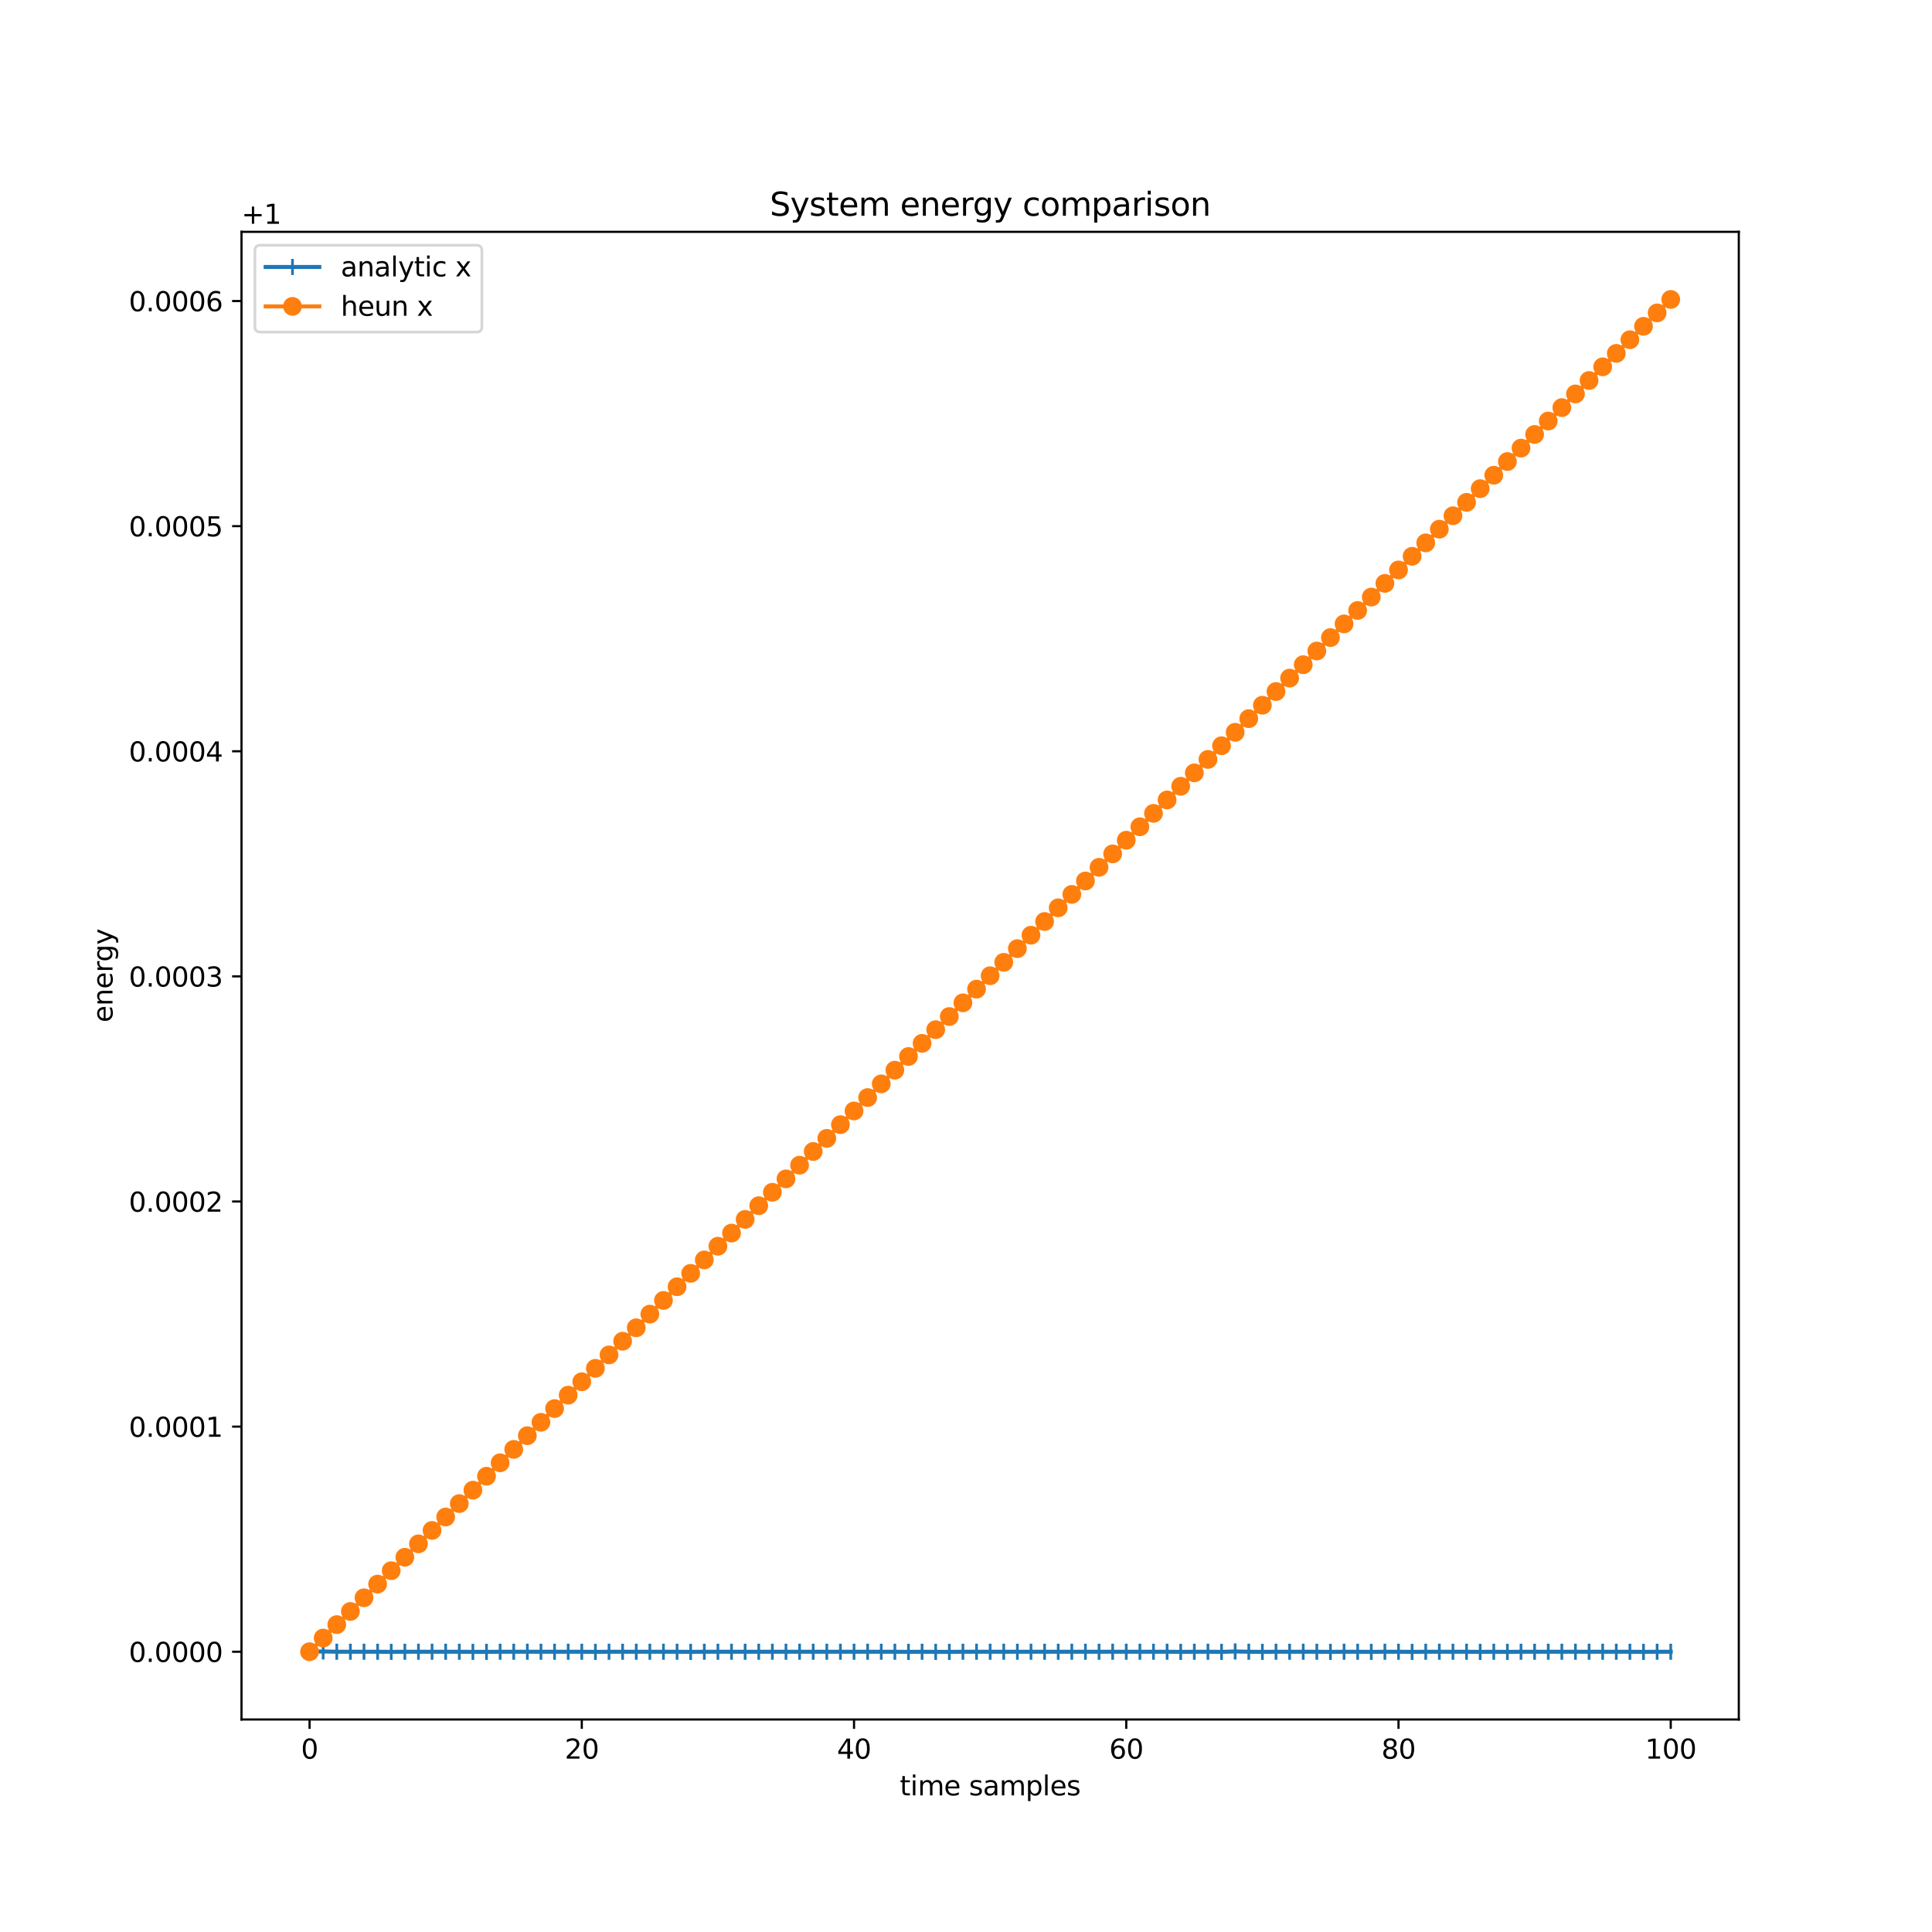 <?xml version="1.0" encoding="utf-8" standalone="no"?>
<!DOCTYPE svg PUBLIC "-//W3C//DTD SVG 1.1//EN"
  "http://www.w3.org/Graphics/SVG/1.1/DTD/svg11.dtd">
<svg xmlns:xlink="http://www.w3.org/1999/xlink" width="720pt" height="720pt" viewBox="0 0 720 720" xmlns="http://www.w3.org/2000/svg" version="1.1">
 <defs>
  <style type="text/css">*{stroke-linejoin: round; stroke-linecap: butt}</style>
 </defs>
 <g id="figure_1">
  <g id="patch_1">
   <path d="M 0 720 
L 720 720 
L 720 0 
L 0 0 
z
" style="fill: #ffffff"/>
  </g>
  <g id="axes_1">
   <g id="patch_2">
    <path d="M 90 640.8 
L 648 640.8 
L 648 86.4 
L 90 86.4 
z
" style="fill: #ffffff"/>
   </g>
   <g id="matplotlib.axis_1">
    <g id="xtick_1">
     <g id="line2d_1">
      <defs>
       <path id="m140a89abcf" d="M 0 0 
L 0 3.5 
" style="stroke: #000000; stroke-width: 0.8"/>
      </defs>
      <g>
       <use xlink:href="#m140a89abcf" x="115.364" y="640.8" style="stroke: #000000; stroke-width: 0.8"/>
      </g>
     </g>
     <g id="text_1">
      <!-- 0 -->
      <g transform="translate(112.182 655.398) scale(0.1 -0.1)">
       <defs>
        <path id="DejaVuSans-30" d="M 2034 4250 
Q 1547 4250 1301 3770 
Q 1056 3291 1056 2328 
Q 1056 1369 1301 889 
Q 1547 409 2034 409 
Q 2525 409 2770 889 
Q 3016 1369 3016 2328 
Q 3016 3291 2770 3770 
Q 2525 4250 2034 4250 
z
M 2034 4750 
Q 2819 4750 3233 4129 
Q 3647 3509 3647 2328 
Q 3647 1150 3233 529 
Q 2819 -91 2034 -91 
Q 1250 -91 836 529 
Q 422 1150 422 2328 
Q 422 3509 836 4129 
Q 1250 4750 2034 4750 
z
" transform="scale(0.016)"/>
       </defs>
       <use xlink:href="#DejaVuSans-30"/>
      </g>
     </g>
    </g>
    <g id="xtick_2">
     <g id="line2d_2">
      <g>
       <use xlink:href="#m140a89abcf" x="216.818" y="640.8" style="stroke: #000000; stroke-width: 0.8"/>
      </g>
     </g>
     <g id="text_2">
      <!-- 20 -->
      <g transform="translate(210.456 655.398) scale(0.1 -0.1)">
       <defs>
        <path id="DejaVuSans-32" d="M 1228 531 
L 3431 531 
L 3431 0 
L 469 0 
L 469 531 
Q 828 903 1448 1529 
Q 2069 2156 2228 2338 
Q 2531 2678 2651 2914 
Q 2772 3150 2772 3378 
Q 2772 3750 2511 3984 
Q 2250 4219 1831 4219 
Q 1534 4219 1204 4116 
Q 875 4013 500 3803 
L 500 4441 
Q 881 4594 1212 4672 
Q 1544 4750 1819 4750 
Q 2544 4750 2975 4387 
Q 3406 4025 3406 3419 
Q 3406 3131 3298 2873 
Q 3191 2616 2906 2266 
Q 2828 2175 2409 1742 
Q 1991 1309 1228 531 
z
" transform="scale(0.016)"/>
       </defs>
       <use xlink:href="#DejaVuSans-32"/>
       <use xlink:href="#DejaVuSans-30" x="63.623"/>
      </g>
     </g>
    </g>
    <g id="xtick_3">
     <g id="line2d_3">
      <g>
       <use xlink:href="#m140a89abcf" x="318.273" y="640.8" style="stroke: #000000; stroke-width: 0.8"/>
      </g>
     </g>
     <g id="text_3">
      <!-- 40 -->
      <g transform="translate(311.91 655.398) scale(0.1 -0.1)">
       <defs>
        <path id="DejaVuSans-34" d="M 2419 4116 
L 825 1625 
L 2419 1625 
L 2419 4116 
z
M 2253 4666 
L 3047 4666 
L 3047 1625 
L 3713 1625 
L 3713 1100 
L 3047 1100 
L 3047 0 
L 2419 0 
L 2419 1100 
L 313 1100 
L 313 1709 
L 2253 4666 
z
" transform="scale(0.016)"/>
       </defs>
       <use xlink:href="#DejaVuSans-34"/>
       <use xlink:href="#DejaVuSans-30" x="63.623"/>
      </g>
     </g>
    </g>
    <g id="xtick_4">
     <g id="line2d_4">
      <g>
       <use xlink:href="#m140a89abcf" x="419.727" y="640.8" style="stroke: #000000; stroke-width: 0.8"/>
      </g>
     </g>
     <g id="text_4">
      <!-- 60 -->
      <g transform="translate(413.365 655.398) scale(0.1 -0.1)">
       <defs>
        <path id="DejaVuSans-36" d="M 2113 2584 
Q 1688 2584 1439 2293 
Q 1191 2003 1191 1497 
Q 1191 994 1439 701 
Q 1688 409 2113 409 
Q 2538 409 2786 701 
Q 3034 994 3034 1497 
Q 3034 2003 2786 2293 
Q 2538 2584 2113 2584 
z
M 3366 4563 
L 3366 3988 
Q 3128 4100 2886 4159 
Q 2644 4219 2406 4219 
Q 1781 4219 1451 3797 
Q 1122 3375 1075 2522 
Q 1259 2794 1537 2939 
Q 1816 3084 2150 3084 
Q 2853 3084 3261 2657 
Q 3669 2231 3669 1497 
Q 3669 778 3244 343 
Q 2819 -91 2113 -91 
Q 1303 -91 875 529 
Q 447 1150 447 2328 
Q 447 3434 972 4092 
Q 1497 4750 2381 4750 
Q 2619 4750 2861 4703 
Q 3103 4656 3366 4563 
z
" transform="scale(0.016)"/>
       </defs>
       <use xlink:href="#DejaVuSans-36"/>
       <use xlink:href="#DejaVuSans-30" x="63.623"/>
      </g>
     </g>
    </g>
    <g id="xtick_5">
     <g id="line2d_5">
      <g>
       <use xlink:href="#m140a89abcf" x="521.182" y="640.8" style="stroke: #000000; stroke-width: 0.8"/>
      </g>
     </g>
     <g id="text_5">
      <!-- 80 -->
      <g transform="translate(514.819 655.398) scale(0.1 -0.1)">
       <defs>
        <path id="DejaVuSans-38" d="M 2034 2216 
Q 1584 2216 1326 1975 
Q 1069 1734 1069 1313 
Q 1069 891 1326 650 
Q 1584 409 2034 409 
Q 2484 409 2743 651 
Q 3003 894 3003 1313 
Q 3003 1734 2745 1975 
Q 2488 2216 2034 2216 
z
M 1403 2484 
Q 997 2584 770 2862 
Q 544 3141 544 3541 
Q 544 4100 942 4425 
Q 1341 4750 2034 4750 
Q 2731 4750 3128 4425 
Q 3525 4100 3525 3541 
Q 3525 3141 3298 2862 
Q 3072 2584 2669 2484 
Q 3125 2378 3379 2068 
Q 3634 1759 3634 1313 
Q 3634 634 3220 271 
Q 2806 -91 2034 -91 
Q 1263 -91 848 271 
Q 434 634 434 1313 
Q 434 1759 690 2068 
Q 947 2378 1403 2484 
z
M 1172 3481 
Q 1172 3119 1398 2916 
Q 1625 2713 2034 2713 
Q 2441 2713 2670 2916 
Q 2900 3119 2900 3481 
Q 2900 3844 2670 4047 
Q 2441 4250 2034 4250 
Q 1625 4250 1398 4047 
Q 1172 3844 1172 3481 
z
" transform="scale(0.016)"/>
       </defs>
       <use xlink:href="#DejaVuSans-38"/>
       <use xlink:href="#DejaVuSans-30" x="63.623"/>
      </g>
     </g>
    </g>
    <g id="xtick_6">
     <g id="line2d_6">
      <g>
       <use xlink:href="#m140a89abcf" x="622.636" y="640.8" style="stroke: #000000; stroke-width: 0.8"/>
      </g>
     </g>
     <g id="text_6">
      <!-- 100 -->
      <g transform="translate(613.093 655.398) scale(0.1 -0.1)">
       <defs>
        <path id="DejaVuSans-31" d="M 794 531 
L 1825 531 
L 1825 4091 
L 703 3866 
L 703 4441 
L 1819 4666 
L 2450 4666 
L 2450 531 
L 3481 531 
L 3481 0 
L 794 0 
L 794 531 
z
" transform="scale(0.016)"/>
       </defs>
       <use xlink:href="#DejaVuSans-31"/>
       <use xlink:href="#DejaVuSans-30" x="63.623"/>
       <use xlink:href="#DejaVuSans-30" x="127.246"/>
      </g>
     </g>
    </g>
    <g id="text_7">
     <!-- time samples -->
     <g transform="translate(335.331 669.077) scale(0.1 -0.1)">
      <defs>
       <path id="DejaVuSans-74" d="M 1172 4494 
L 1172 3500 
L 2356 3500 
L 2356 3053 
L 1172 3053 
L 1172 1153 
Q 1172 725 1289 603 
Q 1406 481 1766 481 
L 2356 481 
L 2356 0 
L 1766 0 
Q 1100 0 847 248 
Q 594 497 594 1153 
L 594 3053 
L 172 3053 
L 172 3500 
L 594 3500 
L 594 4494 
L 1172 4494 
z
" transform="scale(0.016)"/>
       <path id="DejaVuSans-69" d="M 603 3500 
L 1178 3500 
L 1178 0 
L 603 0 
L 603 3500 
z
M 603 4863 
L 1178 4863 
L 1178 4134 
L 603 4134 
L 603 4863 
z
" transform="scale(0.016)"/>
       <path id="DejaVuSans-6d" d="M 3328 2828 
Q 3544 3216 3844 3400 
Q 4144 3584 4550 3584 
Q 5097 3584 5394 3201 
Q 5691 2819 5691 2113 
L 5691 0 
L 5113 0 
L 5113 2094 
Q 5113 2597 4934 2840 
Q 4756 3084 4391 3084 
Q 3944 3084 3684 2787 
Q 3425 2491 3425 1978 
L 3425 0 
L 2847 0 
L 2847 2094 
Q 2847 2600 2669 2842 
Q 2491 3084 2119 3084 
Q 1678 3084 1418 2786 
Q 1159 2488 1159 1978 
L 1159 0 
L 581 0 
L 581 3500 
L 1159 3500 
L 1159 2956 
Q 1356 3278 1631 3431 
Q 1906 3584 2284 3584 
Q 2666 3584 2933 3390 
Q 3200 3197 3328 2828 
z
" transform="scale(0.016)"/>
       <path id="DejaVuSans-65" d="M 3597 1894 
L 3597 1613 
L 953 1613 
Q 991 1019 1311 708 
Q 1631 397 2203 397 
Q 2534 397 2845 478 
Q 3156 559 3463 722 
L 3463 178 
Q 3153 47 2828 -22 
Q 2503 -91 2169 -91 
Q 1331 -91 842 396 
Q 353 884 353 1716 
Q 353 2575 817 3079 
Q 1281 3584 2069 3584 
Q 2775 3584 3186 3129 
Q 3597 2675 3597 1894 
z
M 3022 2063 
Q 3016 2534 2758 2815 
Q 2500 3097 2075 3097 
Q 1594 3097 1305 2825 
Q 1016 2553 972 2059 
L 3022 2063 
z
" transform="scale(0.016)"/>
       <path id="DejaVuSans-20" transform="scale(0.016)"/>
       <path id="DejaVuSans-73" d="M 2834 3397 
L 2834 2853 
Q 2591 2978 2328 3040 
Q 2066 3103 1784 3103 
Q 1356 3103 1142 2972 
Q 928 2841 928 2578 
Q 928 2378 1081 2264 
Q 1234 2150 1697 2047 
L 1894 2003 
Q 2506 1872 2764 1633 
Q 3022 1394 3022 966 
Q 3022 478 2636 193 
Q 2250 -91 1575 -91 
Q 1294 -91 989 -36 
Q 684 19 347 128 
L 347 722 
Q 666 556 975 473 
Q 1284 391 1588 391 
Q 1994 391 2212 530 
Q 2431 669 2431 922 
Q 2431 1156 2273 1281 
Q 2116 1406 1581 1522 
L 1381 1569 
Q 847 1681 609 1914 
Q 372 2147 372 2553 
Q 372 3047 722 3315 
Q 1072 3584 1716 3584 
Q 2034 3584 2315 3537 
Q 2597 3491 2834 3397 
z
" transform="scale(0.016)"/>
       <path id="DejaVuSans-61" d="M 2194 1759 
Q 1497 1759 1228 1600 
Q 959 1441 959 1056 
Q 959 750 1161 570 
Q 1363 391 1709 391 
Q 2188 391 2477 730 
Q 2766 1069 2766 1631 
L 2766 1759 
L 2194 1759 
z
M 3341 1997 
L 3341 0 
L 2766 0 
L 2766 531 
Q 2569 213 2275 61 
Q 1981 -91 1556 -91 
Q 1019 -91 701 211 
Q 384 513 384 1019 
Q 384 1609 779 1909 
Q 1175 2209 1959 2209 
L 2766 2209 
L 2766 2266 
Q 2766 2663 2505 2880 
Q 2244 3097 1772 3097 
Q 1472 3097 1187 3025 
Q 903 2953 641 2809 
L 641 3341 
Q 956 3463 1253 3523 
Q 1550 3584 1831 3584 
Q 2591 3584 2966 3190 
Q 3341 2797 3341 1997 
z
" transform="scale(0.016)"/>
       <path id="DejaVuSans-70" d="M 1159 525 
L 1159 -1331 
L 581 -1331 
L 581 3500 
L 1159 3500 
L 1159 2969 
Q 1341 3281 1617 3432 
Q 1894 3584 2278 3584 
Q 2916 3584 3314 3078 
Q 3713 2572 3713 1747 
Q 3713 922 3314 415 
Q 2916 -91 2278 -91 
Q 1894 -91 1617 61 
Q 1341 213 1159 525 
z
M 3116 1747 
Q 3116 2381 2855 2742 
Q 2594 3103 2138 3103 
Q 1681 3103 1420 2742 
Q 1159 2381 1159 1747 
Q 1159 1113 1420 752 
Q 1681 391 2138 391 
Q 2594 391 2855 752 
Q 3116 1113 3116 1747 
z
" transform="scale(0.016)"/>
       <path id="DejaVuSans-6c" d="M 603 4863 
L 1178 4863 
L 1178 0 
L 603 0 
L 603 4863 
z
" transform="scale(0.016)"/>
      </defs>
      <use xlink:href="#DejaVuSans-74"/>
      <use xlink:href="#DejaVuSans-69" x="39.209"/>
      <use xlink:href="#DejaVuSans-6d" x="66.992"/>
      <use xlink:href="#DejaVuSans-65" x="164.404"/>
      <use xlink:href="#DejaVuSans-20" x="225.928"/>
      <use xlink:href="#DejaVuSans-73" x="257.715"/>
      <use xlink:href="#DejaVuSans-61" x="309.814"/>
      <use xlink:href="#DejaVuSans-6d" x="371.094"/>
      <use xlink:href="#DejaVuSans-70" x="468.506"/>
      <use xlink:href="#DejaVuSans-6c" x="531.982"/>
      <use xlink:href="#DejaVuSans-65" x="559.766"/>
      <use xlink:href="#DejaVuSans-73" x="621.289"/>
     </g>
    </g>
   </g>
   <g id="matplotlib.axis_2">
    <g id="ytick_1">
     <g id="line2d_7">
      <defs>
       <path id="m42c98d6fa0" d="M 0 0 
L -3.5 0 
" style="stroke: #000000; stroke-width: 0.8"/>
      </defs>
      <g>
       <use xlink:href="#m42c98d6fa0" x="90" y="615.55" style="stroke: #000000; stroke-width: 0.8"/>
      </g>
     </g>
     <g id="text_8">
      <!-- 0.0000 -->
      <g transform="translate(48.009 619.349) scale(0.1 -0.1)">
       <defs>
        <path id="DejaVuSans-2e" d="M 684 794 
L 1344 794 
L 1344 0 
L 684 0 
L 684 794 
z
" transform="scale(0.016)"/>
       </defs>
       <use xlink:href="#DejaVuSans-30"/>
       <use xlink:href="#DejaVuSans-2e" x="63.623"/>
       <use xlink:href="#DejaVuSans-30" x="95.41"/>
       <use xlink:href="#DejaVuSans-30" x="159.033"/>
       <use xlink:href="#DejaVuSans-30" x="222.656"/>
       <use xlink:href="#DejaVuSans-30" x="286.279"/>
      </g>
     </g>
    </g>
    <g id="ytick_2">
     <g id="line2d_8">
      <g>
       <use xlink:href="#m42c98d6fa0" x="90" y="531.656" style="stroke: #000000; stroke-width: 0.8"/>
      </g>
     </g>
     <g id="text_9">
      <!-- 0.0001 -->
      <g transform="translate(48.009 535.455) scale(0.1 -0.1)">
       <use xlink:href="#DejaVuSans-30"/>
       <use xlink:href="#DejaVuSans-2e" x="63.623"/>
       <use xlink:href="#DejaVuSans-30" x="95.41"/>
       <use xlink:href="#DejaVuSans-30" x="159.033"/>
       <use xlink:href="#DejaVuSans-30" x="222.656"/>
       <use xlink:href="#DejaVuSans-31" x="286.279"/>
      </g>
     </g>
    </g>
    <g id="ytick_3">
     <g id="line2d_9">
      <g>
       <use xlink:href="#m42c98d6fa0" x="90" y="447.761" style="stroke: #000000; stroke-width: 0.8"/>
      </g>
     </g>
     <g id="text_10">
      <!-- 0.0002 -->
      <g transform="translate(48.009 451.56) scale(0.1 -0.1)">
       <use xlink:href="#DejaVuSans-30"/>
       <use xlink:href="#DejaVuSans-2e" x="63.623"/>
       <use xlink:href="#DejaVuSans-30" x="95.41"/>
       <use xlink:href="#DejaVuSans-30" x="159.033"/>
       <use xlink:href="#DejaVuSans-30" x="222.656"/>
       <use xlink:href="#DejaVuSans-32" x="286.279"/>
      </g>
     </g>
    </g>
    <g id="ytick_4">
     <g id="line2d_10">
      <g>
       <use xlink:href="#m42c98d6fa0" x="90" y="363.867" style="stroke: #000000; stroke-width: 0.8"/>
      </g>
     </g>
     <g id="text_11">
      <!-- 0.0003 -->
      <g transform="translate(48.009 367.666) scale(0.1 -0.1)">
       <defs>
        <path id="DejaVuSans-33" d="M 2597 2516 
Q 3050 2419 3304 2112 
Q 3559 1806 3559 1356 
Q 3559 666 3084 287 
Q 2609 -91 1734 -91 
Q 1441 -91 1130 -33 
Q 819 25 488 141 
L 488 750 
Q 750 597 1062 519 
Q 1375 441 1716 441 
Q 2309 441 2620 675 
Q 2931 909 2931 1356 
Q 2931 1769 2642 2001 
Q 2353 2234 1838 2234 
L 1294 2234 
L 1294 2753 
L 1863 2753 
Q 2328 2753 2575 2939 
Q 2822 3125 2822 3475 
Q 2822 3834 2567 4026 
Q 2313 4219 1838 4219 
Q 1578 4219 1281 4162 
Q 984 4106 628 3988 
L 628 4550 
Q 988 4650 1302 4700 
Q 1616 4750 1894 4750 
Q 2613 4750 3031 4423 
Q 3450 4097 3450 3541 
Q 3450 3153 3228 2886 
Q 3006 2619 2597 2516 
z
" transform="scale(0.016)"/>
       </defs>
       <use xlink:href="#DejaVuSans-30"/>
       <use xlink:href="#DejaVuSans-2e" x="63.623"/>
       <use xlink:href="#DejaVuSans-30" x="95.41"/>
       <use xlink:href="#DejaVuSans-30" x="159.033"/>
       <use xlink:href="#DejaVuSans-30" x="222.656"/>
       <use xlink:href="#DejaVuSans-33" x="286.279"/>
      </g>
     </g>
    </g>
    <g id="ytick_5">
     <g id="line2d_11">
      <g>
       <use xlink:href="#m42c98d6fa0" x="90" y="279.972" style="stroke: #000000; stroke-width: 0.8"/>
      </g>
     </g>
     <g id="text_12">
      <!-- 0.0004 -->
      <g transform="translate(48.009 283.772) scale(0.1 -0.1)">
       <use xlink:href="#DejaVuSans-30"/>
       <use xlink:href="#DejaVuSans-2e" x="63.623"/>
       <use xlink:href="#DejaVuSans-30" x="95.41"/>
       <use xlink:href="#DejaVuSans-30" x="159.033"/>
       <use xlink:href="#DejaVuSans-30" x="222.656"/>
       <use xlink:href="#DejaVuSans-34" x="286.279"/>
      </g>
     </g>
    </g>
    <g id="ytick_6">
     <g id="line2d_12">
      <g>
       <use xlink:href="#m42c98d6fa0" x="90" y="196.078" style="stroke: #000000; stroke-width: 0.8"/>
      </g>
     </g>
     <g id="text_13">
      <!-- 0.0005 -->
      <g transform="translate(48.009 199.877) scale(0.1 -0.1)">
       <defs>
        <path id="DejaVuSans-35" d="M 691 4666 
L 3169 4666 
L 3169 4134 
L 1269 4134 
L 1269 2991 
Q 1406 3038 1543 3061 
Q 1681 3084 1819 3084 
Q 2600 3084 3056 2656 
Q 3513 2228 3513 1497 
Q 3513 744 3044 326 
Q 2575 -91 1722 -91 
Q 1428 -91 1123 -41 
Q 819 9 494 109 
L 494 744 
Q 775 591 1075 516 
Q 1375 441 1709 441 
Q 2250 441 2565 725 
Q 2881 1009 2881 1497 
Q 2881 1984 2565 2268 
Q 2250 2553 1709 2553 
Q 1456 2553 1204 2497 
Q 953 2441 691 2322 
L 691 4666 
z
" transform="scale(0.016)"/>
       </defs>
       <use xlink:href="#DejaVuSans-30"/>
       <use xlink:href="#DejaVuSans-2e" x="63.623"/>
       <use xlink:href="#DejaVuSans-30" x="95.41"/>
       <use xlink:href="#DejaVuSans-30" x="159.033"/>
       <use xlink:href="#DejaVuSans-30" x="222.656"/>
       <use xlink:href="#DejaVuSans-35" x="286.279"/>
      </g>
     </g>
    </g>
    <g id="ytick_7">
     <g id="line2d_13">
      <g>
       <use xlink:href="#m42c98d6fa0" x="90" y="112.184" style="stroke: #000000; stroke-width: 0.8"/>
      </g>
     </g>
     <g id="text_14">
      <!-- 0.0006 -->
      <g transform="translate(48.009 115.983) scale(0.1 -0.1)">
       <use xlink:href="#DejaVuSans-30"/>
       <use xlink:href="#DejaVuSans-2e" x="63.623"/>
       <use xlink:href="#DejaVuSans-30" x="95.41"/>
       <use xlink:href="#DejaVuSans-30" x="159.033"/>
       <use xlink:href="#DejaVuSans-30" x="222.656"/>
       <use xlink:href="#DejaVuSans-36" x="286.279"/>
      </g>
     </g>
    </g>
    <g id="text_15">
     <!-- energy -->
     <g transform="translate(41.93 381.023) rotate(-90) scale(0.1 -0.1)">
      <defs>
       <path id="DejaVuSans-6e" d="M 3513 2113 
L 3513 0 
L 2938 0 
L 2938 2094 
Q 2938 2591 2744 2837 
Q 2550 3084 2163 3084 
Q 1697 3084 1428 2787 
Q 1159 2491 1159 1978 
L 1159 0 
L 581 0 
L 581 3500 
L 1159 3500 
L 1159 2956 
Q 1366 3272 1645 3428 
Q 1925 3584 2291 3584 
Q 2894 3584 3203 3211 
Q 3513 2838 3513 2113 
z
" transform="scale(0.016)"/>
       <path id="DejaVuSans-72" d="M 2631 2963 
Q 2534 3019 2420 3045 
Q 2306 3072 2169 3072 
Q 1681 3072 1420 2755 
Q 1159 2438 1159 1844 
L 1159 0 
L 581 0 
L 581 3500 
L 1159 3500 
L 1159 2956 
Q 1341 3275 1631 3429 
Q 1922 3584 2338 3584 
Q 2397 3584 2469 3576 
Q 2541 3569 2628 3553 
L 2631 2963 
z
" transform="scale(0.016)"/>
       <path id="DejaVuSans-67" d="M 2906 1791 
Q 2906 2416 2648 2759 
Q 2391 3103 1925 3103 
Q 1463 3103 1205 2759 
Q 947 2416 947 1791 
Q 947 1169 1205 825 
Q 1463 481 1925 481 
Q 2391 481 2648 825 
Q 2906 1169 2906 1791 
z
M 3481 434 
Q 3481 -459 3084 -895 
Q 2688 -1331 1869 -1331 
Q 1566 -1331 1297 -1286 
Q 1028 -1241 775 -1147 
L 775 -588 
Q 1028 -725 1275 -790 
Q 1522 -856 1778 -856 
Q 2344 -856 2625 -561 
Q 2906 -266 2906 331 
L 2906 616 
Q 2728 306 2450 153 
Q 2172 0 1784 0 
Q 1141 0 747 490 
Q 353 981 353 1791 
Q 353 2603 747 3093 
Q 1141 3584 1784 3584 
Q 2172 3584 2450 3431 
Q 2728 3278 2906 2969 
L 2906 3500 
L 3481 3500 
L 3481 434 
z
" transform="scale(0.016)"/>
       <path id="DejaVuSans-79" d="M 2059 -325 
Q 1816 -950 1584 -1140 
Q 1353 -1331 966 -1331 
L 506 -1331 
L 506 -850 
L 844 -850 
Q 1081 -850 1212 -737 
Q 1344 -625 1503 -206 
L 1606 56 
L 191 3500 
L 800 3500 
L 1894 763 
L 2988 3500 
L 3597 3500 
L 2059 -325 
z
" transform="scale(0.016)"/>
      </defs>
      <use xlink:href="#DejaVuSans-65"/>
      <use xlink:href="#DejaVuSans-6e" x="61.523"/>
      <use xlink:href="#DejaVuSans-65" x="124.902"/>
      <use xlink:href="#DejaVuSans-72" x="186.426"/>
      <use xlink:href="#DejaVuSans-67" x="225.789"/>
      <use xlink:href="#DejaVuSans-79" x="289.266"/>
     </g>
    </g>
    <g id="text_16">
     <!-- +1 -->
     <g transform="translate(90 83.4) scale(0.1 -0.1)">
      <defs>
       <path id="DejaVuSans-2b" d="M 2944 4013 
L 2944 2272 
L 4684 2272 
L 4684 1741 
L 2944 1741 
L 2944 0 
L 2419 0 
L 2419 1741 
L 678 1741 
L 678 2272 
L 2419 2272 
L 2419 4013 
L 2944 4013 
z
" transform="scale(0.016)"/>
      </defs>
      <use xlink:href="#DejaVuSans-2b"/>
      <use xlink:href="#DejaVuSans-31" x="83.789"/>
     </g>
    </g>
   </g>
   <g id="line2d_14">
    <path d="M 115.364 615.55 
L 120.436 615.45 
L 125.509 615.55 
L 130.582 615.55 
L 135.655 615.55 
L 140.727 615.55 
L 145.8 615.6 
L 150.873 615.55 
L 155.945 615.55 
L 161.018 615.55 
L 166.091 615.55 
L 171.164 615.55 
L 176.236 615.6 
L 181.309 615.6 
L 186.382 615.55 
L 191.455 615.55 
L 196.527 615.55 
L 201.6 615.55 
L 206.673 615.55 
L 211.745 615.55 
L 216.818 615.55 
L 221.891 615.6 
L 226.964 615.55 
L 232.036 615.55 
L 237.109 615.55 
L 242.182 615.55 
L 247.255 615.55 
L 252.327 615.55 
L 257.4 615.6 
L 262.473 615.55 
L 267.545 615.55 
L 272.618 615.55 
L 277.691 615.55 
L 282.764 615.55 
L 287.836 615.55 
L 292.909 615.55 
L 297.982 615.55 
L 303.055 615.55 
L 308.127 615.55 
L 313.2 615.55 
L 318.273 615.55 
L 323.345 615.55 
L 328.418 615.55 
L 333.491 615.55 
L 338.564 615.6 
L 343.636 615.55 
L 348.709 615.6 
L 353.782 615.6 
L 358.855 615.55 
L 363.927 615.55 
L 369 615.55 
L 374.073 615.55 
L 379.145 615.55 
L 384.218 615.55 
L 389.291 615.55 
L 394.364 615.55 
L 399.436 615.55 
L 404.509 615.55 
L 409.582 615.55 
L 414.655 615.55 
L 419.727 615.55 
L 424.8 615.55 
L 429.873 615.55 
L 434.945 615.55 
L 440.018 615.6 
L 445.091 615.55 
L 450.164 615.55 
L 455.236 615.6 
L 460.309 615.45 
L 465.382 615.55 
L 470.455 615.6 
L 475.527 615.55 
L 480.6 615.55 
L 485.673 615.55 
L 490.745 615.55 
L 495.818 615.6 
L 500.891 615.55 
L 505.964 615.55 
L 511.036 615.6 
L 516.109 615.55 
L 521.182 615.55 
L 526.255 615.6 
L 531.327 615.55 
L 536.4 615.55 
L 541.473 615.55 
L 546.545 615.55 
L 551.618 615.6 
L 556.691 615.55 
L 561.764 615.6 
L 566.836 615.55 
L 571.909 615.55 
L 576.982 615.55 
L 582.055 615.55 
L 587.127 615.55 
L 592.2 615.55 
L 597.273 615.55 
L 602.345 615.55 
L 607.418 615.55 
L 612.491 615.6 
L 617.564 615.55 
L 622.636 615.55 
" clip-path="url(#pa48e8c2ee9)" style="fill: none; stroke: #1f77b4; stroke-width: 1.5; stroke-linecap: square"/>
    <defs>
     <path id="m71118cd99e" d="M 0 3 
L 0 -3 
" style="stroke: #1f77b4"/>
    </defs>
    <g clip-path="url(#pa48e8c2ee9)">
     <use xlink:href="#m71118cd99e" x="115.364" y="615.55" style="fill: #1f77b4; stroke: #1f77b4"/>
     <use xlink:href="#m71118cd99e" x="120.436" y="615.45" style="fill: #1f77b4; stroke: #1f77b4"/>
     <use xlink:href="#m71118cd99e" x="125.509" y="615.55" style="fill: #1f77b4; stroke: #1f77b4"/>
     <use xlink:href="#m71118cd99e" x="130.582" y="615.55" style="fill: #1f77b4; stroke: #1f77b4"/>
     <use xlink:href="#m71118cd99e" x="135.655" y="615.55" style="fill: #1f77b4; stroke: #1f77b4"/>
     <use xlink:href="#m71118cd99e" x="140.727" y="615.55" style="fill: #1f77b4; stroke: #1f77b4"/>
     <use xlink:href="#m71118cd99e" x="145.8" y="615.6" style="fill: #1f77b4; stroke: #1f77b4"/>
     <use xlink:href="#m71118cd99e" x="150.873" y="615.55" style="fill: #1f77b4; stroke: #1f77b4"/>
     <use xlink:href="#m71118cd99e" x="155.945" y="615.55" style="fill: #1f77b4; stroke: #1f77b4"/>
     <use xlink:href="#m71118cd99e" x="161.018" y="615.55" style="fill: #1f77b4; stroke: #1f77b4"/>
     <use xlink:href="#m71118cd99e" x="166.091" y="615.55" style="fill: #1f77b4; stroke: #1f77b4"/>
     <use xlink:href="#m71118cd99e" x="171.164" y="615.55" style="fill: #1f77b4; stroke: #1f77b4"/>
     <use xlink:href="#m71118cd99e" x="176.236" y="615.6" style="fill: #1f77b4; stroke: #1f77b4"/>
     <use xlink:href="#m71118cd99e" x="181.309" y="615.6" style="fill: #1f77b4; stroke: #1f77b4"/>
     <use xlink:href="#m71118cd99e" x="186.382" y="615.55" style="fill: #1f77b4; stroke: #1f77b4"/>
     <use xlink:href="#m71118cd99e" x="191.455" y="615.55" style="fill: #1f77b4; stroke: #1f77b4"/>
     <use xlink:href="#m71118cd99e" x="196.527" y="615.55" style="fill: #1f77b4; stroke: #1f77b4"/>
     <use xlink:href="#m71118cd99e" x="201.6" y="615.55" style="fill: #1f77b4; stroke: #1f77b4"/>
     <use xlink:href="#m71118cd99e" x="206.673" y="615.55" style="fill: #1f77b4; stroke: #1f77b4"/>
     <use xlink:href="#m71118cd99e" x="211.745" y="615.55" style="fill: #1f77b4; stroke: #1f77b4"/>
     <use xlink:href="#m71118cd99e" x="216.818" y="615.55" style="fill: #1f77b4; stroke: #1f77b4"/>
     <use xlink:href="#m71118cd99e" x="221.891" y="615.6" style="fill: #1f77b4; stroke: #1f77b4"/>
     <use xlink:href="#m71118cd99e" x="226.964" y="615.55" style="fill: #1f77b4; stroke: #1f77b4"/>
     <use xlink:href="#m71118cd99e" x="232.036" y="615.55" style="fill: #1f77b4; stroke: #1f77b4"/>
     <use xlink:href="#m71118cd99e" x="237.109" y="615.55" style="fill: #1f77b4; stroke: #1f77b4"/>
     <use xlink:href="#m71118cd99e" x="242.182" y="615.55" style="fill: #1f77b4; stroke: #1f77b4"/>
     <use xlink:href="#m71118cd99e" x="247.255" y="615.55" style="fill: #1f77b4; stroke: #1f77b4"/>
     <use xlink:href="#m71118cd99e" x="252.327" y="615.55" style="fill: #1f77b4; stroke: #1f77b4"/>
     <use xlink:href="#m71118cd99e" x="257.4" y="615.6" style="fill: #1f77b4; stroke: #1f77b4"/>
     <use xlink:href="#m71118cd99e" x="262.473" y="615.55" style="fill: #1f77b4; stroke: #1f77b4"/>
     <use xlink:href="#m71118cd99e" x="267.545" y="615.55" style="fill: #1f77b4; stroke: #1f77b4"/>
     <use xlink:href="#m71118cd99e" x="272.618" y="615.55" style="fill: #1f77b4; stroke: #1f77b4"/>
     <use xlink:href="#m71118cd99e" x="277.691" y="615.55" style="fill: #1f77b4; stroke: #1f77b4"/>
     <use xlink:href="#m71118cd99e" x="282.764" y="615.55" style="fill: #1f77b4; stroke: #1f77b4"/>
     <use xlink:href="#m71118cd99e" x="287.836" y="615.55" style="fill: #1f77b4; stroke: #1f77b4"/>
     <use xlink:href="#m71118cd99e" x="292.909" y="615.55" style="fill: #1f77b4; stroke: #1f77b4"/>
     <use xlink:href="#m71118cd99e" x="297.982" y="615.55" style="fill: #1f77b4; stroke: #1f77b4"/>
     <use xlink:href="#m71118cd99e" x="303.055" y="615.55" style="fill: #1f77b4; stroke: #1f77b4"/>
     <use xlink:href="#m71118cd99e" x="308.127" y="615.55" style="fill: #1f77b4; stroke: #1f77b4"/>
     <use xlink:href="#m71118cd99e" x="313.2" y="615.55" style="fill: #1f77b4; stroke: #1f77b4"/>
     <use xlink:href="#m71118cd99e" x="318.273" y="615.55" style="fill: #1f77b4; stroke: #1f77b4"/>
     <use xlink:href="#m71118cd99e" x="323.345" y="615.55" style="fill: #1f77b4; stroke: #1f77b4"/>
     <use xlink:href="#m71118cd99e" x="328.418" y="615.55" style="fill: #1f77b4; stroke: #1f77b4"/>
     <use xlink:href="#m71118cd99e" x="333.491" y="615.55" style="fill: #1f77b4; stroke: #1f77b4"/>
     <use xlink:href="#m71118cd99e" x="338.564" y="615.6" style="fill: #1f77b4; stroke: #1f77b4"/>
     <use xlink:href="#m71118cd99e" x="343.636" y="615.55" style="fill: #1f77b4; stroke: #1f77b4"/>
     <use xlink:href="#m71118cd99e" x="348.709" y="615.6" style="fill: #1f77b4; stroke: #1f77b4"/>
     <use xlink:href="#m71118cd99e" x="353.782" y="615.6" style="fill: #1f77b4; stroke: #1f77b4"/>
     <use xlink:href="#m71118cd99e" x="358.855" y="615.55" style="fill: #1f77b4; stroke: #1f77b4"/>
     <use xlink:href="#m71118cd99e" x="363.927" y="615.55" style="fill: #1f77b4; stroke: #1f77b4"/>
     <use xlink:href="#m71118cd99e" x="369" y="615.55" style="fill: #1f77b4; stroke: #1f77b4"/>
     <use xlink:href="#m71118cd99e" x="374.073" y="615.55" style="fill: #1f77b4; stroke: #1f77b4"/>
     <use xlink:href="#m71118cd99e" x="379.145" y="615.55" style="fill: #1f77b4; stroke: #1f77b4"/>
     <use xlink:href="#m71118cd99e" x="384.218" y="615.55" style="fill: #1f77b4; stroke: #1f77b4"/>
     <use xlink:href="#m71118cd99e" x="389.291" y="615.55" style="fill: #1f77b4; stroke: #1f77b4"/>
     <use xlink:href="#m71118cd99e" x="394.364" y="615.55" style="fill: #1f77b4; stroke: #1f77b4"/>
     <use xlink:href="#m71118cd99e" x="399.436" y="615.55" style="fill: #1f77b4; stroke: #1f77b4"/>
     <use xlink:href="#m71118cd99e" x="404.509" y="615.55" style="fill: #1f77b4; stroke: #1f77b4"/>
     <use xlink:href="#m71118cd99e" x="409.582" y="615.55" style="fill: #1f77b4; stroke: #1f77b4"/>
     <use xlink:href="#m71118cd99e" x="414.655" y="615.55" style="fill: #1f77b4; stroke: #1f77b4"/>
     <use xlink:href="#m71118cd99e" x="419.727" y="615.55" style="fill: #1f77b4; stroke: #1f77b4"/>
     <use xlink:href="#m71118cd99e" x="424.8" y="615.55" style="fill: #1f77b4; stroke: #1f77b4"/>
     <use xlink:href="#m71118cd99e" x="429.873" y="615.55" style="fill: #1f77b4; stroke: #1f77b4"/>
     <use xlink:href="#m71118cd99e" x="434.945" y="615.55" style="fill: #1f77b4; stroke: #1f77b4"/>
     <use xlink:href="#m71118cd99e" x="440.018" y="615.6" style="fill: #1f77b4; stroke: #1f77b4"/>
     <use xlink:href="#m71118cd99e" x="445.091" y="615.55" style="fill: #1f77b4; stroke: #1f77b4"/>
     <use xlink:href="#m71118cd99e" x="450.164" y="615.55" style="fill: #1f77b4; stroke: #1f77b4"/>
     <use xlink:href="#m71118cd99e" x="455.236" y="615.6" style="fill: #1f77b4; stroke: #1f77b4"/>
     <use xlink:href="#m71118cd99e" x="460.309" y="615.45" style="fill: #1f77b4; stroke: #1f77b4"/>
     <use xlink:href="#m71118cd99e" x="465.382" y="615.55" style="fill: #1f77b4; stroke: #1f77b4"/>
     <use xlink:href="#m71118cd99e" x="470.455" y="615.6" style="fill: #1f77b4; stroke: #1f77b4"/>
     <use xlink:href="#m71118cd99e" x="475.527" y="615.55" style="fill: #1f77b4; stroke: #1f77b4"/>
     <use xlink:href="#m71118cd99e" x="480.6" y="615.55" style="fill: #1f77b4; stroke: #1f77b4"/>
     <use xlink:href="#m71118cd99e" x="485.673" y="615.55" style="fill: #1f77b4; stroke: #1f77b4"/>
     <use xlink:href="#m71118cd99e" x="490.745" y="615.55" style="fill: #1f77b4; stroke: #1f77b4"/>
     <use xlink:href="#m71118cd99e" x="495.818" y="615.6" style="fill: #1f77b4; stroke: #1f77b4"/>
     <use xlink:href="#m71118cd99e" x="500.891" y="615.55" style="fill: #1f77b4; stroke: #1f77b4"/>
     <use xlink:href="#m71118cd99e" x="505.964" y="615.55" style="fill: #1f77b4; stroke: #1f77b4"/>
     <use xlink:href="#m71118cd99e" x="511.036" y="615.6" style="fill: #1f77b4; stroke: #1f77b4"/>
     <use xlink:href="#m71118cd99e" x="516.109" y="615.55" style="fill: #1f77b4; stroke: #1f77b4"/>
     <use xlink:href="#m71118cd99e" x="521.182" y="615.55" style="fill: #1f77b4; stroke: #1f77b4"/>
     <use xlink:href="#m71118cd99e" x="526.255" y="615.6" style="fill: #1f77b4; stroke: #1f77b4"/>
     <use xlink:href="#m71118cd99e" x="531.327" y="615.55" style="fill: #1f77b4; stroke: #1f77b4"/>
     <use xlink:href="#m71118cd99e" x="536.4" y="615.55" style="fill: #1f77b4; stroke: #1f77b4"/>
     <use xlink:href="#m71118cd99e" x="541.473" y="615.55" style="fill: #1f77b4; stroke: #1f77b4"/>
     <use xlink:href="#m71118cd99e" x="546.545" y="615.55" style="fill: #1f77b4; stroke: #1f77b4"/>
     <use xlink:href="#m71118cd99e" x="551.618" y="615.6" style="fill: #1f77b4; stroke: #1f77b4"/>
     <use xlink:href="#m71118cd99e" x="556.691" y="615.55" style="fill: #1f77b4; stroke: #1f77b4"/>
     <use xlink:href="#m71118cd99e" x="561.764" y="615.6" style="fill: #1f77b4; stroke: #1f77b4"/>
     <use xlink:href="#m71118cd99e" x="566.836" y="615.55" style="fill: #1f77b4; stroke: #1f77b4"/>
     <use xlink:href="#m71118cd99e" x="571.909" y="615.55" style="fill: #1f77b4; stroke: #1f77b4"/>
     <use xlink:href="#m71118cd99e" x="576.982" y="615.55" style="fill: #1f77b4; stroke: #1f77b4"/>
     <use xlink:href="#m71118cd99e" x="582.055" y="615.55" style="fill: #1f77b4; stroke: #1f77b4"/>
     <use xlink:href="#m71118cd99e" x="587.127" y="615.55" style="fill: #1f77b4; stroke: #1f77b4"/>
     <use xlink:href="#m71118cd99e" x="592.2" y="615.55" style="fill: #1f77b4; stroke: #1f77b4"/>
     <use xlink:href="#m71118cd99e" x="597.273" y="615.55" style="fill: #1f77b4; stroke: #1f77b4"/>
     <use xlink:href="#m71118cd99e" x="602.345" y="615.55" style="fill: #1f77b4; stroke: #1f77b4"/>
     <use xlink:href="#m71118cd99e" x="607.418" y="615.55" style="fill: #1f77b4; stroke: #1f77b4"/>
     <use xlink:href="#m71118cd99e" x="612.491" y="615.6" style="fill: #1f77b4; stroke: #1f77b4"/>
     <use xlink:href="#m71118cd99e" x="617.564" y="615.55" style="fill: #1f77b4; stroke: #1f77b4"/>
     <use xlink:href="#m71118cd99e" x="622.636" y="615.55" style="fill: #1f77b4; stroke: #1f77b4"/>
    </g>
   </g>
   <g id="line2d_15">
    <path d="M 115.364 615.55 
L 120.436 610.449 
L 125.509 605.449 
L 130.582 600.549 
L 135.655 595.448 
L 140.727 590.347 
L 145.8 585.347 
L 150.873 580.347 
L 155.945 575.346 
L 161.018 570.346 
L 166.091 565.345 
L 171.164 560.345 
L 176.236 555.344 
L 181.309 550.144 
L 186.382 545.143 
L 191.455 540.143 
L 196.527 535.042 
L 201.6 530.042 
L 206.673 524.941 
L 211.745 519.941 
L 216.818 514.94 
L 221.891 509.94 
L 226.964 504.939 
L 232.036 499.839 
L 237.109 494.838 
L 242.182 489.738 
L 247.255 484.637 
L 252.327 479.537 
L 257.4 474.536 
L 262.473 469.536 
L 267.545 464.435 
L 272.618 459.535 
L 277.691 454.434 
L 282.764 449.334 
L 287.836 444.333 
L 292.909 439.333 
L 297.982 434.232 
L 303.055 429.132 
L 308.127 424.231 
L 313.2 419.131 
L 318.273 414.03 
L 323.345 409.03 
L 328.418 403.929 
L 333.491 398.828 
L 338.564 393.728 
L 343.636 388.828 
L 348.709 383.727 
L 353.782 378.827 
L 358.855 373.726 
L 363.927 368.625 
L 369 363.625 
L 374.073 358.625 
L 379.145 353.524 
L 384.218 348.524 
L 389.291 343.423 
L 394.364 338.322 
L 399.436 333.322 
L 404.509 328.322 
L 409.582 323.221 
L 414.655 318.22 
L 419.727 313.12 
L 424.8 308.119 
L 429.873 303.119 
L 434.945 298.119 
L 440.018 293.018 
L 445.091 288.018 
L 450.164 283.017 
L 455.236 277.916 
L 460.309 272.916 
L 465.382 267.815 
L 470.455 262.815 
L 475.527 257.714 
L 480.6 252.714 
L 485.673 247.714 
L 490.745 242.613 
L 495.818 237.613 
L 500.891 232.512 
L 505.964 227.511 
L 511.036 222.511 
L 516.109 217.41 
L 521.182 212.41 
L 526.255 207.309 
L 531.327 202.309 
L 536.4 197.208 
L 541.473 192.208 
L 546.545 187.208 
L 551.618 182.107 
L 556.691 177.106 
L 561.764 172.006 
L 566.836 167.005 
L 571.909 161.905 
L 576.982 156.904 
L 582.055 151.904 
L 587.127 146.803 
L 592.2 141.803 
L 597.273 136.702 
L 602.345 131.702 
L 607.418 126.601 
L 612.491 121.601 
L 617.564 116.6 
L 622.636 111.6 
" clip-path="url(#pa48e8c2ee9)" style="fill: none; stroke: #ff7f0e; stroke-width: 1.5; stroke-linecap: square"/>
    <defs>
     <path id="m47a8584f31" d="M 0 3 
C 0.796 3 1.559 2.684 2.121 2.121 
C 2.684 1.559 3 0.796 3 0 
C 3 -0.796 2.684 -1.559 2.121 -2.121 
C 1.559 -2.684 0.796 -3 0 -3 
C -0.796 -3 -1.559 -2.684 -2.121 -2.121 
C -2.684 -1.559 -3 -0.796 -3 0 
C -3 0.796 -2.684 1.559 -2.121 2.121 
C -1.559 2.684 -0.796 3 0 3 
z
" style="stroke: #ff7f0e"/>
    </defs>
    <g clip-path="url(#pa48e8c2ee9)">
     <use xlink:href="#m47a8584f31" x="115.364" y="615.55" style="fill: #ff7f0e; stroke: #ff7f0e"/>
     <use xlink:href="#m47a8584f31" x="120.436" y="610.449" style="fill: #ff7f0e; stroke: #ff7f0e"/>
     <use xlink:href="#m47a8584f31" x="125.509" y="605.449" style="fill: #ff7f0e; stroke: #ff7f0e"/>
     <use xlink:href="#m47a8584f31" x="130.582" y="600.549" style="fill: #ff7f0e; stroke: #ff7f0e"/>
     <use xlink:href="#m47a8584f31" x="135.655" y="595.448" style="fill: #ff7f0e; stroke: #ff7f0e"/>
     <use xlink:href="#m47a8584f31" x="140.727" y="590.347" style="fill: #ff7f0e; stroke: #ff7f0e"/>
     <use xlink:href="#m47a8584f31" x="145.8" y="585.347" style="fill: #ff7f0e; stroke: #ff7f0e"/>
     <use xlink:href="#m47a8584f31" x="150.873" y="580.347" style="fill: #ff7f0e; stroke: #ff7f0e"/>
     <use xlink:href="#m47a8584f31" x="155.945" y="575.346" style="fill: #ff7f0e; stroke: #ff7f0e"/>
     <use xlink:href="#m47a8584f31" x="161.018" y="570.346" style="fill: #ff7f0e; stroke: #ff7f0e"/>
     <use xlink:href="#m47a8584f31" x="166.091" y="565.345" style="fill: #ff7f0e; stroke: #ff7f0e"/>
     <use xlink:href="#m47a8584f31" x="171.164" y="560.345" style="fill: #ff7f0e; stroke: #ff7f0e"/>
     <use xlink:href="#m47a8584f31" x="176.236" y="555.344" style="fill: #ff7f0e; stroke: #ff7f0e"/>
     <use xlink:href="#m47a8584f31" x="181.309" y="550.144" style="fill: #ff7f0e; stroke: #ff7f0e"/>
     <use xlink:href="#m47a8584f31" x="186.382" y="545.143" style="fill: #ff7f0e; stroke: #ff7f0e"/>
     <use xlink:href="#m47a8584f31" x="191.455" y="540.143" style="fill: #ff7f0e; stroke: #ff7f0e"/>
     <use xlink:href="#m47a8584f31" x="196.527" y="535.042" style="fill: #ff7f0e; stroke: #ff7f0e"/>
     <use xlink:href="#m47a8584f31" x="201.6" y="530.042" style="fill: #ff7f0e; stroke: #ff7f0e"/>
     <use xlink:href="#m47a8584f31" x="206.673" y="524.941" style="fill: #ff7f0e; stroke: #ff7f0e"/>
     <use xlink:href="#m47a8584f31" x="211.745" y="519.941" style="fill: #ff7f0e; stroke: #ff7f0e"/>
     <use xlink:href="#m47a8584f31" x="216.818" y="514.94" style="fill: #ff7f0e; stroke: #ff7f0e"/>
     <use xlink:href="#m47a8584f31" x="221.891" y="509.94" style="fill: #ff7f0e; stroke: #ff7f0e"/>
     <use xlink:href="#m47a8584f31" x="226.964" y="504.939" style="fill: #ff7f0e; stroke: #ff7f0e"/>
     <use xlink:href="#m47a8584f31" x="232.036" y="499.839" style="fill: #ff7f0e; stroke: #ff7f0e"/>
     <use xlink:href="#m47a8584f31" x="237.109" y="494.838" style="fill: #ff7f0e; stroke: #ff7f0e"/>
     <use xlink:href="#m47a8584f31" x="242.182" y="489.738" style="fill: #ff7f0e; stroke: #ff7f0e"/>
     <use xlink:href="#m47a8584f31" x="247.255" y="484.637" style="fill: #ff7f0e; stroke: #ff7f0e"/>
     <use xlink:href="#m47a8584f31" x="252.327" y="479.537" style="fill: #ff7f0e; stroke: #ff7f0e"/>
     <use xlink:href="#m47a8584f31" x="257.4" y="474.536" style="fill: #ff7f0e; stroke: #ff7f0e"/>
     <use xlink:href="#m47a8584f31" x="262.473" y="469.536" style="fill: #ff7f0e; stroke: #ff7f0e"/>
     <use xlink:href="#m47a8584f31" x="267.545" y="464.435" style="fill: #ff7f0e; stroke: #ff7f0e"/>
     <use xlink:href="#m47a8584f31" x="272.618" y="459.535" style="fill: #ff7f0e; stroke: #ff7f0e"/>
     <use xlink:href="#m47a8584f31" x="277.691" y="454.434" style="fill: #ff7f0e; stroke: #ff7f0e"/>
     <use xlink:href="#m47a8584f31" x="282.764" y="449.334" style="fill: #ff7f0e; stroke: #ff7f0e"/>
     <use xlink:href="#m47a8584f31" x="287.836" y="444.333" style="fill: #ff7f0e; stroke: #ff7f0e"/>
     <use xlink:href="#m47a8584f31" x="292.909" y="439.333" style="fill: #ff7f0e; stroke: #ff7f0e"/>
     <use xlink:href="#m47a8584f31" x="297.982" y="434.232" style="fill: #ff7f0e; stroke: #ff7f0e"/>
     <use xlink:href="#m47a8584f31" x="303.055" y="429.132" style="fill: #ff7f0e; stroke: #ff7f0e"/>
     <use xlink:href="#m47a8584f31" x="308.127" y="424.231" style="fill: #ff7f0e; stroke: #ff7f0e"/>
     <use xlink:href="#m47a8584f31" x="313.2" y="419.131" style="fill: #ff7f0e; stroke: #ff7f0e"/>
     <use xlink:href="#m47a8584f31" x="318.273" y="414.03" style="fill: #ff7f0e; stroke: #ff7f0e"/>
     <use xlink:href="#m47a8584f31" x="323.345" y="409.03" style="fill: #ff7f0e; stroke: #ff7f0e"/>
     <use xlink:href="#m47a8584f31" x="328.418" y="403.929" style="fill: #ff7f0e; stroke: #ff7f0e"/>
     <use xlink:href="#m47a8584f31" x="333.491" y="398.828" style="fill: #ff7f0e; stroke: #ff7f0e"/>
     <use xlink:href="#m47a8584f31" x="338.564" y="393.728" style="fill: #ff7f0e; stroke: #ff7f0e"/>
     <use xlink:href="#m47a8584f31" x="343.636" y="388.828" style="fill: #ff7f0e; stroke: #ff7f0e"/>
     <use xlink:href="#m47a8584f31" x="348.709" y="383.727" style="fill: #ff7f0e; stroke: #ff7f0e"/>
     <use xlink:href="#m47a8584f31" x="353.782" y="378.827" style="fill: #ff7f0e; stroke: #ff7f0e"/>
     <use xlink:href="#m47a8584f31" x="358.855" y="373.726" style="fill: #ff7f0e; stroke: #ff7f0e"/>
     <use xlink:href="#m47a8584f31" x="363.927" y="368.625" style="fill: #ff7f0e; stroke: #ff7f0e"/>
     <use xlink:href="#m47a8584f31" x="369" y="363.625" style="fill: #ff7f0e; stroke: #ff7f0e"/>
     <use xlink:href="#m47a8584f31" x="374.073" y="358.625" style="fill: #ff7f0e; stroke: #ff7f0e"/>
     <use xlink:href="#m47a8584f31" x="379.145" y="353.524" style="fill: #ff7f0e; stroke: #ff7f0e"/>
     <use xlink:href="#m47a8584f31" x="384.218" y="348.524" style="fill: #ff7f0e; stroke: #ff7f0e"/>
     <use xlink:href="#m47a8584f31" x="389.291" y="343.423" style="fill: #ff7f0e; stroke: #ff7f0e"/>
     <use xlink:href="#m47a8584f31" x="394.364" y="338.322" style="fill: #ff7f0e; stroke: #ff7f0e"/>
     <use xlink:href="#m47a8584f31" x="399.436" y="333.322" style="fill: #ff7f0e; stroke: #ff7f0e"/>
     <use xlink:href="#m47a8584f31" x="404.509" y="328.322" style="fill: #ff7f0e; stroke: #ff7f0e"/>
     <use xlink:href="#m47a8584f31" x="409.582" y="323.221" style="fill: #ff7f0e; stroke: #ff7f0e"/>
     <use xlink:href="#m47a8584f31" x="414.655" y="318.22" style="fill: #ff7f0e; stroke: #ff7f0e"/>
     <use xlink:href="#m47a8584f31" x="419.727" y="313.12" style="fill: #ff7f0e; stroke: #ff7f0e"/>
     <use xlink:href="#m47a8584f31" x="424.8" y="308.119" style="fill: #ff7f0e; stroke: #ff7f0e"/>
     <use xlink:href="#m47a8584f31" x="429.873" y="303.119" style="fill: #ff7f0e; stroke: #ff7f0e"/>
     <use xlink:href="#m47a8584f31" x="434.945" y="298.119" style="fill: #ff7f0e; stroke: #ff7f0e"/>
     <use xlink:href="#m47a8584f31" x="440.018" y="293.018" style="fill: #ff7f0e; stroke: #ff7f0e"/>
     <use xlink:href="#m47a8584f31" x="445.091" y="288.018" style="fill: #ff7f0e; stroke: #ff7f0e"/>
     <use xlink:href="#m47a8584f31" x="450.164" y="283.017" style="fill: #ff7f0e; stroke: #ff7f0e"/>
     <use xlink:href="#m47a8584f31" x="455.236" y="277.916" style="fill: #ff7f0e; stroke: #ff7f0e"/>
     <use xlink:href="#m47a8584f31" x="460.309" y="272.916" style="fill: #ff7f0e; stroke: #ff7f0e"/>
     <use xlink:href="#m47a8584f31" x="465.382" y="267.815" style="fill: #ff7f0e; stroke: #ff7f0e"/>
     <use xlink:href="#m47a8584f31" x="470.455" y="262.815" style="fill: #ff7f0e; stroke: #ff7f0e"/>
     <use xlink:href="#m47a8584f31" x="475.527" y="257.714" style="fill: #ff7f0e; stroke: #ff7f0e"/>
     <use xlink:href="#m47a8584f31" x="480.6" y="252.714" style="fill: #ff7f0e; stroke: #ff7f0e"/>
     <use xlink:href="#m47a8584f31" x="485.673" y="247.714" style="fill: #ff7f0e; stroke: #ff7f0e"/>
     <use xlink:href="#m47a8584f31" x="490.745" y="242.613" style="fill: #ff7f0e; stroke: #ff7f0e"/>
     <use xlink:href="#m47a8584f31" x="495.818" y="237.613" style="fill: #ff7f0e; stroke: #ff7f0e"/>
     <use xlink:href="#m47a8584f31" x="500.891" y="232.512" style="fill: #ff7f0e; stroke: #ff7f0e"/>
     <use xlink:href="#m47a8584f31" x="505.964" y="227.511" style="fill: #ff7f0e; stroke: #ff7f0e"/>
     <use xlink:href="#m47a8584f31" x="511.036" y="222.511" style="fill: #ff7f0e; stroke: #ff7f0e"/>
     <use xlink:href="#m47a8584f31" x="516.109" y="217.41" style="fill: #ff7f0e; stroke: #ff7f0e"/>
     <use xlink:href="#m47a8584f31" x="521.182" y="212.41" style="fill: #ff7f0e; stroke: #ff7f0e"/>
     <use xlink:href="#m47a8584f31" x="526.255" y="207.309" style="fill: #ff7f0e; stroke: #ff7f0e"/>
     <use xlink:href="#m47a8584f31" x="531.327" y="202.309" style="fill: #ff7f0e; stroke: #ff7f0e"/>
     <use xlink:href="#m47a8584f31" x="536.4" y="197.208" style="fill: #ff7f0e; stroke: #ff7f0e"/>
     <use xlink:href="#m47a8584f31" x="541.473" y="192.208" style="fill: #ff7f0e; stroke: #ff7f0e"/>
     <use xlink:href="#m47a8584f31" x="546.545" y="187.208" style="fill: #ff7f0e; stroke: #ff7f0e"/>
     <use xlink:href="#m47a8584f31" x="551.618" y="182.107" style="fill: #ff7f0e; stroke: #ff7f0e"/>
     <use xlink:href="#m47a8584f31" x="556.691" y="177.106" style="fill: #ff7f0e; stroke: #ff7f0e"/>
     <use xlink:href="#m47a8584f31" x="561.764" y="172.006" style="fill: #ff7f0e; stroke: #ff7f0e"/>
     <use xlink:href="#m47a8584f31" x="566.836" y="167.005" style="fill: #ff7f0e; stroke: #ff7f0e"/>
     <use xlink:href="#m47a8584f31" x="571.909" y="161.905" style="fill: #ff7f0e; stroke: #ff7f0e"/>
     <use xlink:href="#m47a8584f31" x="576.982" y="156.904" style="fill: #ff7f0e; stroke: #ff7f0e"/>
     <use xlink:href="#m47a8584f31" x="582.055" y="151.904" style="fill: #ff7f0e; stroke: #ff7f0e"/>
     <use xlink:href="#m47a8584f31" x="587.127" y="146.803" style="fill: #ff7f0e; stroke: #ff7f0e"/>
     <use xlink:href="#m47a8584f31" x="592.2" y="141.803" style="fill: #ff7f0e; stroke: #ff7f0e"/>
     <use xlink:href="#m47a8584f31" x="597.273" y="136.702" style="fill: #ff7f0e; stroke: #ff7f0e"/>
     <use xlink:href="#m47a8584f31" x="602.345" y="131.702" style="fill: #ff7f0e; stroke: #ff7f0e"/>
     <use xlink:href="#m47a8584f31" x="607.418" y="126.601" style="fill: #ff7f0e; stroke: #ff7f0e"/>
     <use xlink:href="#m47a8584f31" x="612.491" y="121.601" style="fill: #ff7f0e; stroke: #ff7f0e"/>
     <use xlink:href="#m47a8584f31" x="617.564" y="116.6" style="fill: #ff7f0e; stroke: #ff7f0e"/>
     <use xlink:href="#m47a8584f31" x="622.636" y="111.6" style="fill: #ff7f0e; stroke: #ff7f0e"/>
    </g>
   </g>
   <g id="patch_3">
    <path d="M 90 640.8 
L 90 86.4 
" style="fill: none; stroke: #000000; stroke-width: 0.8; stroke-linejoin: miter; stroke-linecap: square"/>
   </g>
   <g id="patch_4">
    <path d="M 648 640.8 
L 648 86.4 
" style="fill: none; stroke: #000000; stroke-width: 0.8; stroke-linejoin: miter; stroke-linecap: square"/>
   </g>
   <g id="patch_5">
    <path d="M 90 640.8 
L 648 640.8 
" style="fill: none; stroke: #000000; stroke-width: 0.8; stroke-linejoin: miter; stroke-linecap: square"/>
   </g>
   <g id="patch_6">
    <path d="M 90 86.4 
L 648 86.4 
" style="fill: none; stroke: #000000; stroke-width: 0.8; stroke-linejoin: miter; stroke-linecap: square"/>
   </g>
   <g id="text_17">
    <!-- System energy comparison -->
    <g transform="translate(286.87 80.4) scale(0.12 -0.12)">
     <defs>
      <path id="DejaVuSans-53" d="M 3425 4513 
L 3425 3897 
Q 3066 4069 2747 4153 
Q 2428 4238 2131 4238 
Q 1616 4238 1336 4038 
Q 1056 3838 1056 3469 
Q 1056 3159 1242 3001 
Q 1428 2844 1947 2747 
L 2328 2669 
Q 3034 2534 3370 2195 
Q 3706 1856 3706 1288 
Q 3706 609 3251 259 
Q 2797 -91 1919 -91 
Q 1588 -91 1214 -16 
Q 841 59 441 206 
L 441 856 
Q 825 641 1194 531 
Q 1563 422 1919 422 
Q 2459 422 2753 634 
Q 3047 847 3047 1241 
Q 3047 1584 2836 1778 
Q 2625 1972 2144 2069 
L 1759 2144 
Q 1053 2284 737 2584 
Q 422 2884 422 3419 
Q 422 4038 858 4394 
Q 1294 4750 2059 4750 
Q 2388 4750 2728 4690 
Q 3069 4631 3425 4513 
z
" transform="scale(0.016)"/>
      <path id="DejaVuSans-63" d="M 3122 3366 
L 3122 2828 
Q 2878 2963 2633 3030 
Q 2388 3097 2138 3097 
Q 1578 3097 1268 2742 
Q 959 2388 959 1747 
Q 959 1106 1268 751 
Q 1578 397 2138 397 
Q 2388 397 2633 464 
Q 2878 531 3122 666 
L 3122 134 
Q 2881 22 2623 -34 
Q 2366 -91 2075 -91 
Q 1284 -91 818 406 
Q 353 903 353 1747 
Q 353 2603 823 3093 
Q 1294 3584 2113 3584 
Q 2378 3584 2631 3529 
Q 2884 3475 3122 3366 
z
" transform="scale(0.016)"/>
      <path id="DejaVuSans-6f" d="M 1959 3097 
Q 1497 3097 1228 2736 
Q 959 2375 959 1747 
Q 959 1119 1226 758 
Q 1494 397 1959 397 
Q 2419 397 2687 759 
Q 2956 1122 2956 1747 
Q 2956 2369 2687 2733 
Q 2419 3097 1959 3097 
z
M 1959 3584 
Q 2709 3584 3137 3096 
Q 3566 2609 3566 1747 
Q 3566 888 3137 398 
Q 2709 -91 1959 -91 
Q 1206 -91 779 398 
Q 353 888 353 1747 
Q 353 2609 779 3096 
Q 1206 3584 1959 3584 
z
" transform="scale(0.016)"/>
     </defs>
     <use xlink:href="#DejaVuSans-53"/>
     <use xlink:href="#DejaVuSans-79" x="63.477"/>
     <use xlink:href="#DejaVuSans-73" x="122.656"/>
     <use xlink:href="#DejaVuSans-74" x="174.756"/>
     <use xlink:href="#DejaVuSans-65" x="213.965"/>
     <use xlink:href="#DejaVuSans-6d" x="275.488"/>
     <use xlink:href="#DejaVuSans-20" x="372.9"/>
     <use xlink:href="#DejaVuSans-65" x="404.688"/>
     <use xlink:href="#DejaVuSans-6e" x="466.211"/>
     <use xlink:href="#DejaVuSans-65" x="529.59"/>
     <use xlink:href="#DejaVuSans-72" x="591.113"/>
     <use xlink:href="#DejaVuSans-67" x="630.477"/>
     <use xlink:href="#DejaVuSans-79" x="693.953"/>
     <use xlink:href="#DejaVuSans-20" x="753.133"/>
     <use xlink:href="#DejaVuSans-63" x="784.92"/>
     <use xlink:href="#DejaVuSans-6f" x="839.9"/>
     <use xlink:href="#DejaVuSans-6d" x="901.082"/>
     <use xlink:href="#DejaVuSans-70" x="998.494"/>
     <use xlink:href="#DejaVuSans-61" x="1061.971"/>
     <use xlink:href="#DejaVuSans-72" x="1123.25"/>
     <use xlink:href="#DejaVuSans-69" x="1164.363"/>
     <use xlink:href="#DejaVuSans-73" x="1192.146"/>
     <use xlink:href="#DejaVuSans-6f" x="1244.246"/>
     <use xlink:href="#DejaVuSans-6e" x="1305.428"/>
    </g>
   </g>
   <g id="legend_1">
    <g id="patch_7">
     <path d="M 97 123.756 
L 177.584 123.756 
Q 179.584 123.756 179.584 121.756 
L 179.584 93.4 
Q 179.584 91.4 177.584 91.4 
L 97 91.4 
Q 95 91.4 95 93.4 
L 95 121.756 
Q 95 123.756 97 123.756 
z
" style="fill: #ffffff; opacity: 0.8; stroke: #cccccc; stroke-linejoin: miter"/>
    </g>
    <g id="line2d_16">
     <path d="M 99 99.498 
L 109 99.498 
L 119 99.498 
" style="fill: none; stroke: #1f77b4; stroke-width: 1.5; stroke-linecap: square"/>
     <g>
      <use xlink:href="#m71118cd99e" x="109" y="99.498" style="fill: #1f77b4; stroke: #1f77b4"/>
     </g>
    </g>
    <g id="text_18">
     <!-- analytic x -->
     <g transform="translate(127 102.998) scale(0.1 -0.1)">
      <defs>
       <path id="DejaVuSans-78" d="M 3513 3500 
L 2247 1797 
L 3578 0 
L 2900 0 
L 1881 1375 
L 863 0 
L 184 0 
L 1544 1831 
L 300 3500 
L 978 3500 
L 1906 2253 
L 2834 3500 
L 3513 3500 
z
" transform="scale(0.016)"/>
      </defs>
      <use xlink:href="#DejaVuSans-61"/>
      <use xlink:href="#DejaVuSans-6e" x="61.279"/>
      <use xlink:href="#DejaVuSans-61" x="124.658"/>
      <use xlink:href="#DejaVuSans-6c" x="185.938"/>
      <use xlink:href="#DejaVuSans-79" x="213.721"/>
      <use xlink:href="#DejaVuSans-74" x="272.9"/>
      <use xlink:href="#DejaVuSans-69" x="312.109"/>
      <use xlink:href="#DejaVuSans-63" x="339.893"/>
      <use xlink:href="#DejaVuSans-20" x="394.873"/>
      <use xlink:href="#DejaVuSans-78" x="426.66"/>
     </g>
    </g>
    <g id="line2d_17">
     <path d="M 99 114.177 
L 109 114.177 
L 119 114.177 
" style="fill: none; stroke: #ff7f0e; stroke-width: 1.5; stroke-linecap: square"/>
     <g>
      <use xlink:href="#m47a8584f31" x="109" y="114.177" style="fill: #ff7f0e; stroke: #ff7f0e"/>
     </g>
    </g>
    <g id="text_19">
     <!-- heun x -->
     <g transform="translate(127 117.677) scale(0.1 -0.1)">
      <defs>
       <path id="DejaVuSans-68" d="M 3513 2113 
L 3513 0 
L 2938 0 
L 2938 2094 
Q 2938 2591 2744 2837 
Q 2550 3084 2163 3084 
Q 1697 3084 1428 2787 
Q 1159 2491 1159 1978 
L 1159 0 
L 581 0 
L 581 4863 
L 1159 4863 
L 1159 2956 
Q 1366 3272 1645 3428 
Q 1925 3584 2291 3584 
Q 2894 3584 3203 3211 
Q 3513 2838 3513 2113 
z
" transform="scale(0.016)"/>
       <path id="DejaVuSans-75" d="M 544 1381 
L 544 3500 
L 1119 3500 
L 1119 1403 
Q 1119 906 1312 657 
Q 1506 409 1894 409 
Q 2359 409 2629 706 
Q 2900 1003 2900 1516 
L 2900 3500 
L 3475 3500 
L 3475 0 
L 2900 0 
L 2900 538 
Q 2691 219 2414 64 
Q 2138 -91 1772 -91 
Q 1169 -91 856 284 
Q 544 659 544 1381 
z
M 1991 3584 
L 1991 3584 
z
" transform="scale(0.016)"/>
      </defs>
      <use xlink:href="#DejaVuSans-68"/>
      <use xlink:href="#DejaVuSans-65" x="63.379"/>
      <use xlink:href="#DejaVuSans-75" x="124.902"/>
      <use xlink:href="#DejaVuSans-6e" x="188.281"/>
      <use xlink:href="#DejaVuSans-20" x="251.66"/>
      <use xlink:href="#DejaVuSans-78" x="283.447"/>
     </g>
    </g>
   </g>
  </g>
 </g>
 <defs>
  <clipPath id="pa48e8c2ee9">
   <rect x="90" y="86.4" width="558" height="554.4"/>
  </clipPath>
 </defs>
</svg>
